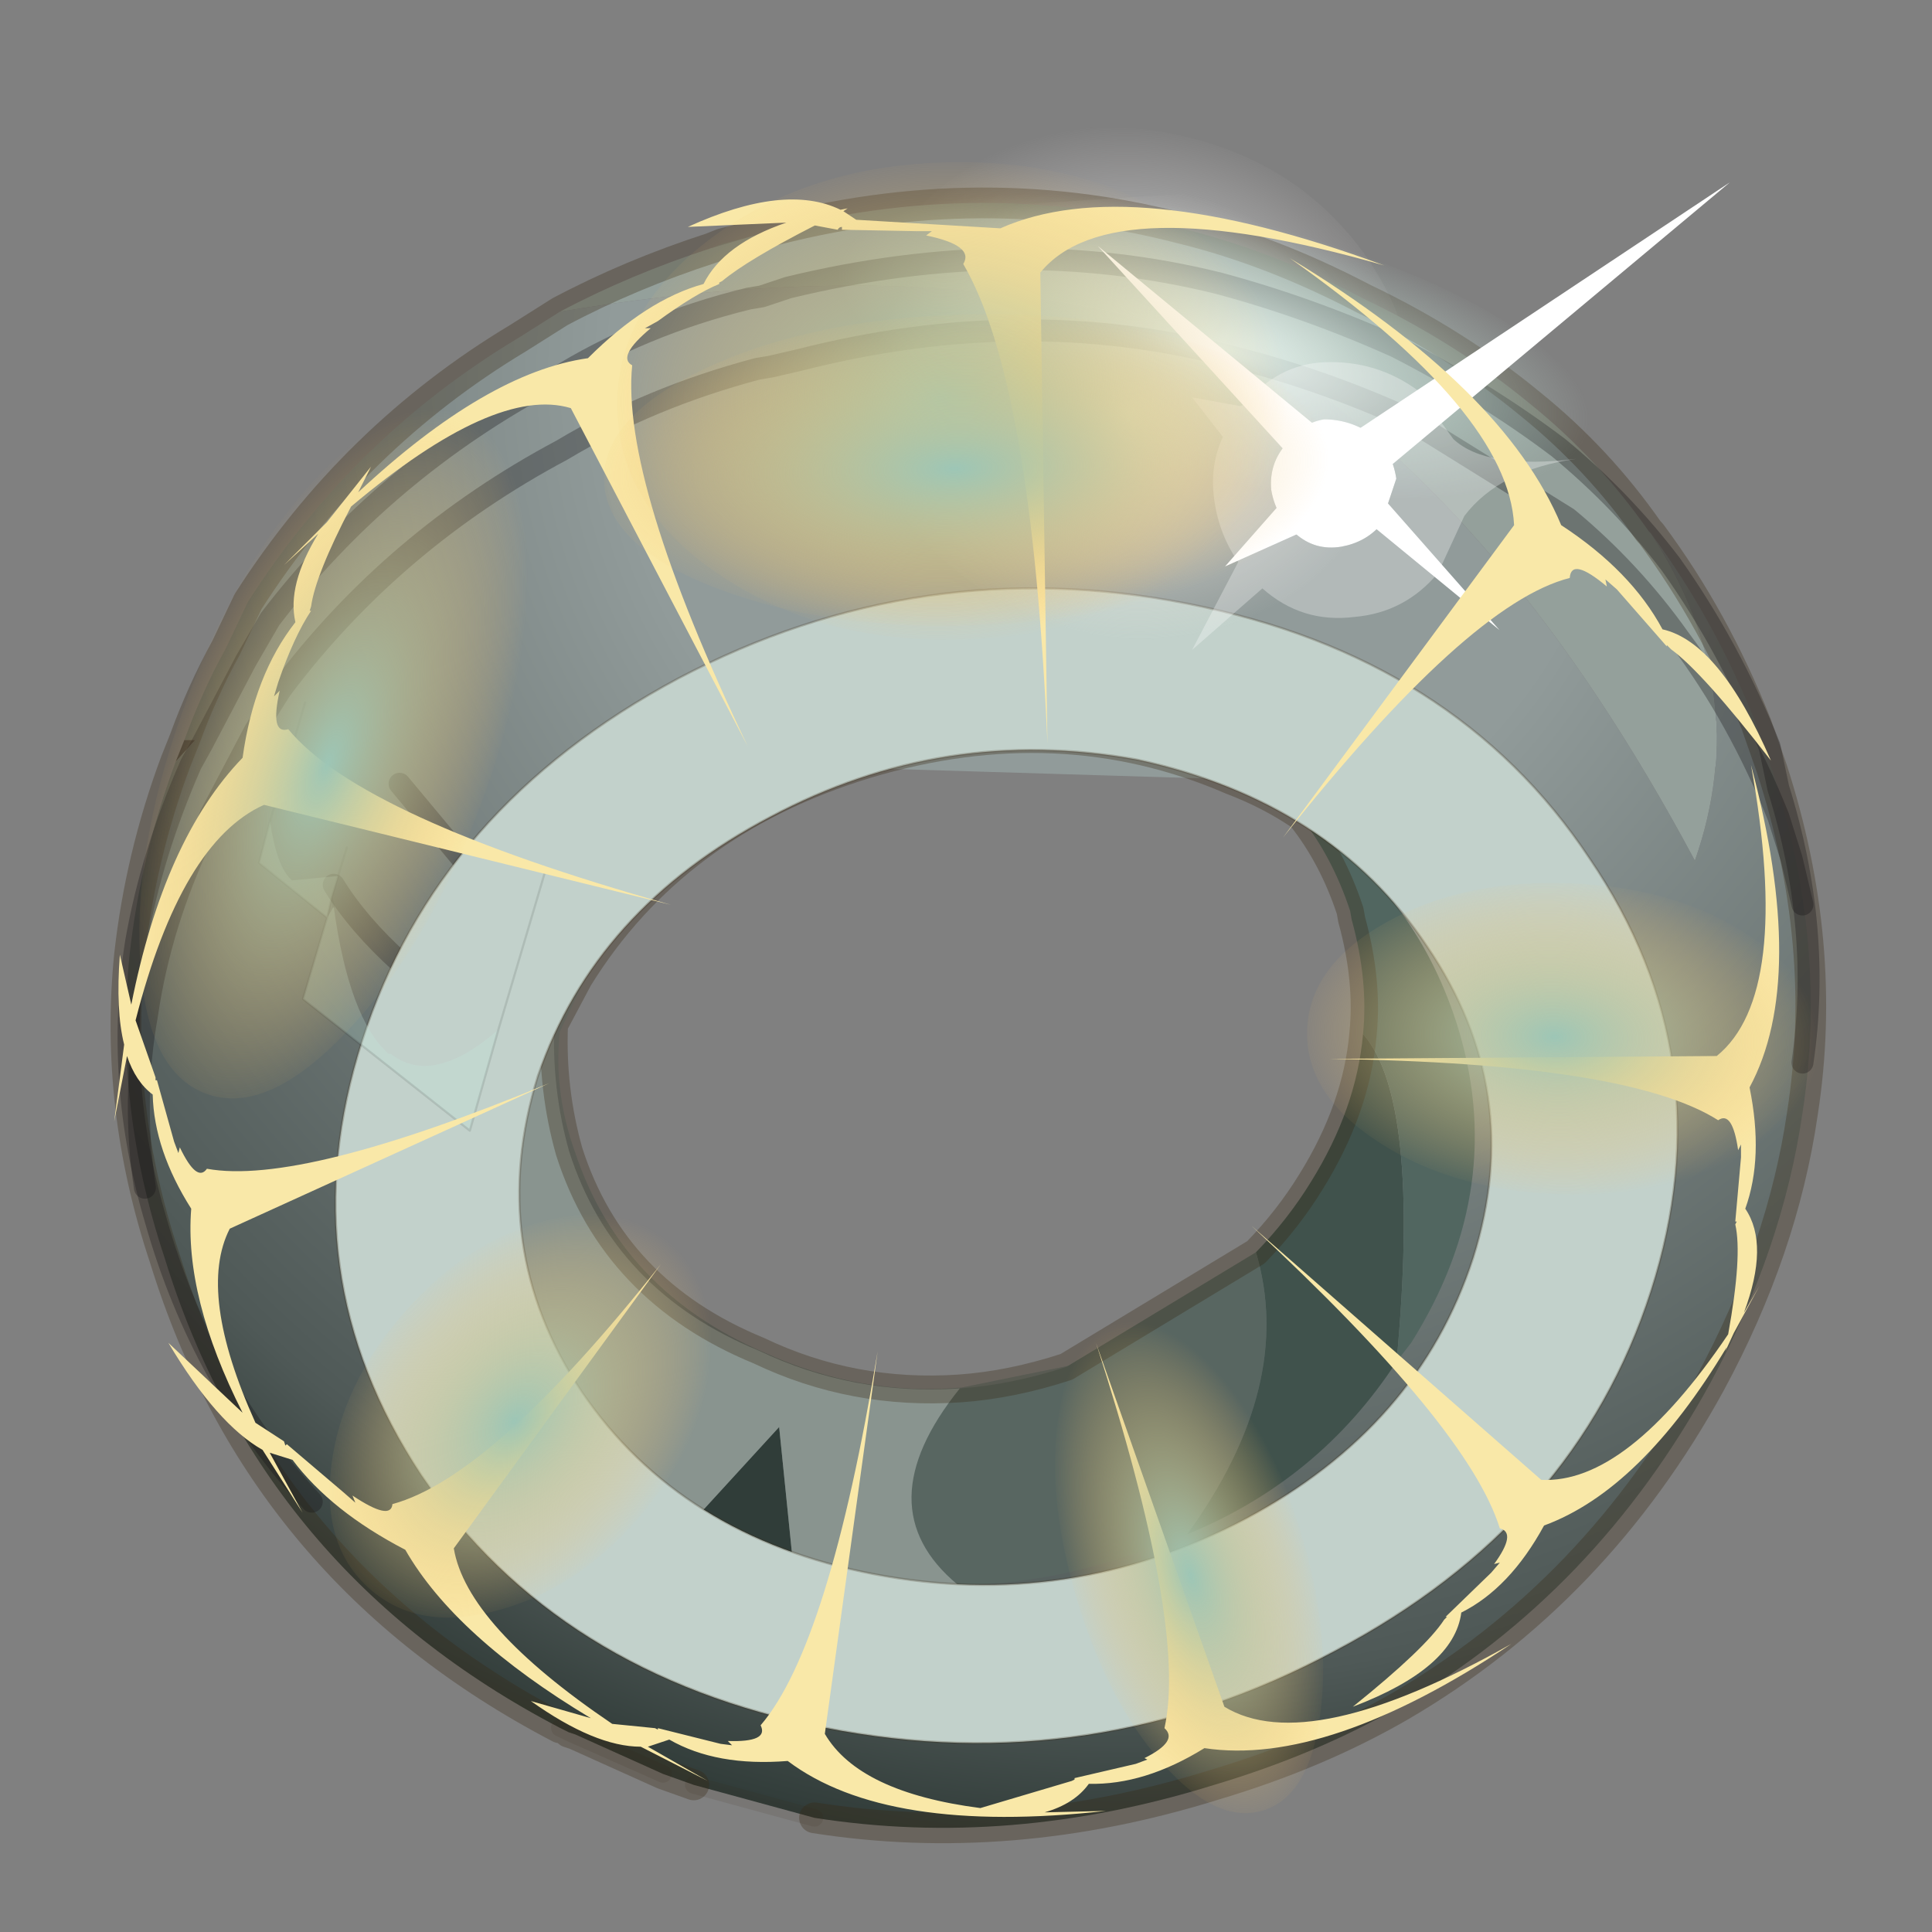 <?xml version="1.0" encoding="UTF-8" standalone="no"?>
<svg xmlns:xlink="http://www.w3.org/1999/xlink" height="440.0px" width="440.0px" xmlns="http://www.w3.org/2000/svg">
  <rect width="100%" height="100%" fill="#808080" stroke="none"/>
  <g transform="matrix(10.0, 0.0, 0.0, 10.0, 0.0, 0.0)">
    <use height="44.0" transform="matrix(1.0, 0.0, 0.0, 1.0, 0.0, 0.0)" width="44.0" xlink:href="#shape0"/>
    <use height="30.65" transform="matrix(-0.546, 0.289, 0.298, 0.564, 27.651, 12.568)" width="35.35" xlink:href="#sprite0"/>
    <use height="35.55" transform="matrix(1.0, 0.0, 0.0, 1.0, 2.7, 4.15)" width="38.75" xlink:href="#shape2"/>
    <use height="56.65" transform="matrix(0.65, 0.0, 0.0, 0.65, 2.6, 4.55)" width="58.35" xlink:href="#sprite1"/>
    <use height="23.85" transform="matrix(0.642, -0.013, 0.009, 0.456, 13.95, 3.85)" width="23.85" xlink:href="#sprite2"/>
    <use height="23.85" transform="matrix(0.245, -0.651, 0.279, 0.105, 1.35, 23.65)" width="23.85" xlink:href="#sprite2"/>
    <use height="23.85" transform="matrix(0.289, -0.331, 0.224, 0.196, 5.75, 33.85)" width="23.85" xlink:href="#sprite2"/>
    <use height="23.85" transform="matrix(-0.14, -0.466, 0.214, -0.064, 26.2, 42.0)" width="23.85" xlink:href="#sprite2"/>
    <use height="23.85" transform="matrix(0.694, -0.02, 0.009, 0.297, 13.65, 7.4)" width="23.85" xlink:href="#sprite2"/>
    <use height="23.85" transform="matrix(0.49, 0.018, -0.011, 0.297, 29.9, 19.9)" width="23.85" xlink:href="#sprite2"/>
  </g>
  <defs>
    <g id="shape0" transform="matrix(1.0, 0.0, 0.0, 1.0, 0.0, 0.0)">
      <path d="M44.0 44.0 L0.0 44.0 0.0 0.0 44.0 0.0 44.0 44.0" fill="#43adca" fill-opacity="0.0" fill-rule="evenodd" stroke="none"/>
      <path d="M33.75 9.2 Q39.35 14.45 40.4 20.75 37.9 13.35 33.5 11.4 34.05 10.45 33.75 9.2" fill="#dcede7" fill-opacity="0.6" fill-rule="evenodd" stroke="none"/>
      <path d="M22.25 3.7 Q20.05 5.0 19.6 7.35 19.1 9.7 20.65 11.75 22.15 13.9 24.7 14.5 27.3 15.1 29.45 13.8 31.6 12.55 32.1 10.2 32.55 7.85 31.05 5.75 29.55 3.7 26.95 3.1 24.4 2.5 22.25 3.7" fill="url(#gradient0)" fill-rule="evenodd" stroke="none"/>
      <path d="M4.2 16.85 L4.0 17.35 4.45 16.85 4.2 16.85" fill="#444444" fill-rule="evenodd" stroke="none"/>
      <path d="M17.05 5.4 L16.45 5.55 16.2 5.65 17.05 5.4" fill="url(#gradient1)" fill-rule="evenodd" stroke="none"/>
      <path d="M37.6 12.15 L37.55 12.1 Q36.4 10.45 34.85 9.2 33.15 7.8 31.05 6.8 28.95 5.7 26.9 5.2 22.1 3.95 17.05 5.4 L16.2 5.65 Q14.35 6.25 12.75 7.1 22.3 5.5 28.95 8.2 34.35 11.65 38.6 19.6 39.95 15.75 37.6 12.15" fill="#94a09b" fill-rule="evenodd" stroke="none"/>
      <path d="M4.2 16.85 L4.45 16.85 4.0 17.35 Q3.2 19.5 2.95 21.75 2.6 25.2 3.75 28.65 5.95 35.8 12.75 39.35 L12.95 39.45 13.1 39.5 15.1 40.4 15.8 40.65 18.55 41.4 Q23.0 42.1 27.65 40.65 30.0 39.95 31.9 38.85 36.35 36.25 38.95 31.5 40.6 28.45 41.05 25.35 41.65 21.5 40.35 17.5 L40.0 16.5 Q39.05 14.1 37.6 12.15 39.95 15.75 38.6 19.6 34.35 11.65 28.95 8.2 22.3 5.5 12.75 7.1 L11.8 7.7 Q8.05 9.95 5.65 13.7 L5.15 14.75 Q4.6 15.75 4.2 16.85 M17.4 30.8 Q14.15 29.4 13.1 26.25 12.6 24.85 12.75 23.5 L13.3 22.35 Q15.55 18.75 19.9 17.5 L28.15 17.75 29.75 18.65 Q30.5 19.5 30.9 20.75 31.95 23.95 30.0 26.95 28.05 30.05 24.35 31.1 L21.9 31.6 Q19.6 31.8 17.4 30.8" fill="url(#gradient2)" fill-rule="evenodd" stroke="none"/>
      <path d="M4.0 17.35 L4.2 16.85 M4.0 17.35 Q3.2 19.5 2.95 21.75 2.6 25.2 3.75 28.65 5.95 35.8 12.75 39.35 M15.1 40.4 L15.8 40.65 M18.55 41.4 Q23.0 42.1 27.65 40.65 30.0 39.95 31.9 38.85 36.35 36.25 38.95 31.5 40.6 28.45 41.05 25.35 41.65 21.5 40.35 17.5 L40.0 16.5 Q39.05 14.1 37.6 12.15 L37.55 12.1 Q36.4 10.45 34.85 9.2 33.15 7.8 31.05 6.8 28.95 5.7 26.9 5.2 22.1 3.95 17.05 5.4 L16.45 5.55 16.2 5.65 Q14.35 6.25 12.75 7.1 L11.8 7.7 Q8.05 9.95 5.65 13.7 L5.15 14.75 Q4.6 15.75 4.2 16.85 M15.1 40.4 L13.1 39.5 12.95 39.45" fill="none" stroke="#382510" stroke-linecap="round" stroke-linejoin="round" stroke-opacity="0.302" stroke-width="0.7"/>
      <path d="M12.75 39.35 L12.95 39.45 15.1 40.4 M15.8 40.65 L18.55 41.4" fill="none" stroke="#382510" stroke-linecap="round" stroke-linejoin="round" stroke-opacity="0.102" stroke-width="0.4"/>
    </g>
    <radialGradient cx="0" cy="0" gradientTransform="matrix(-0.008, -0.002, -0.002, 0.007, 25.85, 8.8)" gradientUnits="userSpaceOnUse" id="gradient0" r="819.2" spreadMethod="pad">
      <stop offset="0.004" stop-color="#e0fafc"/>
      <stop offset="1.0" stop-color="#e5dcdc" stop-opacity="0.0"/>
    </radialGradient>
    <radialGradient cx="0" cy="0" gradientTransform="matrix(-0.036, 0.019, 0.019, 0.037, 25.45, 8.6)" gradientUnits="userSpaceOnUse" id="gradient1" r="819.2" spreadMethod="pad">
      <stop offset="0.0" stop-color="#949f9b"/>
      <stop offset="0.871" stop-color="#4f5957"/>
      <stop offset="1.0" stop-color="#2d3835"/>
    </radialGradient>
    <radialGradient cx="0" cy="0" gradientTransform="matrix(-0.036, 0.019, 0.019, 0.037, 25.45, 8.6)" gradientUnits="userSpaceOnUse" id="gradient2" r="819.2" spreadMethod="pad">
      <stop offset="0.345" stop-color="#919b9a"/>
      <stop offset="0.871" stop-color="#4f5957"/>
      <stop offset="1.0" stop-color="#2d3835"/>
    </radialGradient>
    <g id="sprite0" transform="matrix(1.0, 0.0, 0.0, 1.0, 0.0, 0.5)">
      <use height="30.65" transform="matrix(1.0, 0.0, 0.0, 1.0, 0.0, -0.5)" width="35.35" xlink:href="#shape1"/>
    </g>
    <g id="shape1" transform="matrix(1.0, 0.0, 0.0, 1.0, 0.0, 0.5)">
      <path d="M31.05 24.15 L29.25 19.85 33.3 21.25 34.55 25.65 31.05 24.15" fill="#303d39" fill-rule="evenodd" stroke="none"/>
      <path d="M22.7 21.65 Q27.85 23.8 26.15 27.8 23.55 29.15 20.35 29.7 L17.8 30.05 Q11.7 27.15 10.7 22.3 L18.85 22.75 Q20.95 22.4 22.7 21.65" fill="#586661" fill-rule="evenodd" stroke="none"/>
      <path d="M3.45 17.2 Q4.95 19.45 7.7 21.0 9.1 21.8 10.7 22.3 11.7 27.15 17.8 30.05 12.55 30.55 8.0 28.1 2.7 20.25 3.45 17.2" fill="#40524c" fill-rule="evenodd" stroke="none"/>
      <path d="M1.75 9.3 Q1.4 11.1 1.75 13.1 L1.85 13.4 Q2.35 15.6 3.45 17.2 2.7 20.25 8.0 28.1 L7.2 27.75 Q1.3 24.45 0.2 18.35 -0.65 13.55 1.75 9.3" fill="#516660" fill-rule="evenodd" stroke="none"/>
      <path d="M22.7 21.65 Q26.3 20.1 28.6 17.1 32.3 12.8 31.35 7.65 30.85 5.4 29.65 3.4 34.15 6.65 35.1 11.85 36.05 16.85 33.3 21.25 L29.25 19.85 31.05 24.15 Q28.85 26.4 26.15 27.8 27.85 23.8 22.7 21.65" fill="#89948f" fill-rule="evenodd" stroke="none"/>
      <path d="M29.65 3.4 Q30.85 5.4 31.35 7.65 32.3 12.8 28.6 17.1 26.3 20.1 22.7 21.65 M29.65 3.4 L28.05 2.35 Q22.25 -0.95 15.0 0.4 7.7 1.8 3.4 7.0 2.4 8.1 1.75 9.3 1.4 11.1 1.75 13.1 L1.85 13.4 Q2.35 15.6 3.45 17.2 4.95 19.45 7.7 21.0 9.1 21.8 10.7 22.3 L18.85 22.75 Q20.95 22.4 22.7 21.65" fill="none" stroke="#382510" stroke-linecap="round" stroke-linejoin="round" stroke-opacity="0.302" stroke-width="1.0"/>
    </g>
    <g id="shape2" transform="matrix(1.0, 0.0, 0.0, 1.0, -2.7, -4.15)">
      <path d="M14.25 20.5 Q13.1 21.95 10.6 19.65 L9.1 17.85 M12.75 22.75 Q11.6 24.2 9.15 21.95 8.15 21.05 7.6 20.15" fill="none" stroke="#130f12" stroke-linecap="round" stroke-linejoin="round" stroke-opacity="0.302" stroke-width="0.5"/>
      <path d="M9.6 33.6 Q12.7 38.15 18.8 39.35 24.9 40.55 30.4 37.6 35.9 34.7 37.6 29.4 39.3 24.1 36.2 19.55 33.15 14.95 27.05 13.75 20.95 12.55 15.45 15.45 9.95 18.4 8.25 23.7 6.55 29.0 9.6 33.6 M19.9 35.85 Q15.5 35.0 13.25 31.7 11.05 28.4 12.25 24.5 13.55 20.7 17.55 18.6 21.5 16.5 25.9 17.3 30.3 18.25 32.5 21.55 34.75 24.85 33.55 28.65 32.3 32.5 28.35 34.6 24.35 36.7 19.9 35.85" fill="#c2d1cb" fill-rule="evenodd" stroke="none"/>
      <path d="M9.6 33.6 Q12.7 38.15 18.8 39.35 24.9 40.55 30.4 37.6 35.9 34.7 37.6 29.4 39.3 24.1 36.2 19.55 33.15 14.95 27.05 13.75 20.95 12.55 15.45 15.45 9.95 18.4 8.25 23.7 6.55 29.0 9.6 33.6 M19.9 35.85 Q24.35 36.7 28.35 34.6 32.3 32.5 33.55 28.65 34.75 24.85 32.5 21.55 30.3 18.25 25.9 17.3 21.5 16.5 17.55 18.6 13.55 20.7 12.25 24.5 11.05 28.4 13.25 31.7 15.5 35.0 19.9 35.85" fill="none" stroke="#382510" stroke-linecap="round" stroke-linejoin="round" stroke-opacity="0.224" stroke-width="0.05"/>
      <path d="M30.95 7.05 Q29.6 5.15 27.2 4.4 L22.55 4.7 Q20.35 5.65 19.75 7.7 19.15 9.65 20.5 11.65 21.85 13.55 24.3 14.3 26.75 15.0 28.95 14.0 31.1 13.05 31.65 11.1 32.3 9.05 30.95 7.05" fill="url(#gradient3)" fill-rule="evenodd" stroke="none"/>
      <path d="M41.05 24.2 Q41.5 21.15 40.5 17.95 L40.3 17.0 Q39.4 14.75 38.05 12.85 36.95 11.4 35.5 10.2 33.85 8.95 31.8 7.9 29.8 7.0 27.75 6.45 23.1 5.3 17.95 6.55 L17.35 6.75 17.05 6.8 Q14.6 7.4 12.6 8.65 8.75 10.7 6.15 14.1 L5.6 15.05 4.6 16.95 4.35 17.4 Q3.45 19.45 3.1 21.45 2.6 24.6 3.55 27.8 4.6 31.5 7.1 34.2" fill="none" stroke="#130f12" stroke-linecap="round" stroke-linejoin="round" stroke-opacity="0.302" stroke-width="0.5"/>
      <path d="M41.05 20.6 L40.8 19.55 40.5 18.6 Q39.6 16.35 38.25 14.55 37.15 13.0 35.7 11.8 L32.0 9.5 Q30.0 8.6 27.95 8.1 23.3 6.9 18.2 8.2 L17.55 8.35 17.25 8.4 Q14.8 9.05 12.8 10.25 8.95 12.3 6.4 15.7 L5.8 16.65 4.8 18.55 4.6 19.05 Q3.65 21.05 3.35 23.1 3.0 25.05 3.3 27.05" fill="none" stroke="#130f12" stroke-linecap="round" stroke-linejoin="round" stroke-opacity="0.302" stroke-width="0.5"/>
      <path d="M35.45 8.2 Q33.8 6.7 30.25 5.55 26.75 4.4 23.45 4.3 20.25 4.15 19.2 5.15 18.05 6.15 19.7 7.65 21.45 9.15 24.95 10.3 28.5 11.45 31.65 11.55 34.95 11.65 36.1 10.7 37.15 9.65 35.45 8.2" fill="url(#gradient4)" fill-rule="evenodd" stroke="none"/>
      <path d="M30.15 9.55 Q29.6 9.65 29.3 10.1 28.9 10.55 28.95 11.15 29.05 11.75 29.5 12.15 29.95 12.55 30.55 12.45 31.1 12.35 31.45 11.95 L31.8 10.9 Q31.7 10.25 31.25 9.9 30.75 9.55 30.15 9.55" fill="#ffffff" fill-rule="evenodd" stroke="none"/>
      <path d="M28.25 9.25 L27.15 9.05 27.85 9.95 Q27.55 10.6 27.65 11.35 27.75 12.15 28.2 12.8 L27.15 14.8 28.75 13.4 Q29.65 14.2 30.85 14.05 32.0 13.95 32.75 13.05 L33.35 11.75 Q34.15 10.7 35.9 10.45 33.85 10.7 33.1 10.0 L32.3 8.9 Q31.35 8.2 30.15 8.25 29.1 8.3 28.35 9.2 L28.25 9.25 M30.15 9.55 Q30.75 9.55 31.25 9.9 31.7 10.25 31.8 10.9 L31.45 11.95 Q31.1 12.35 30.55 12.45 29.95 12.55 29.5 12.15 29.05 11.75 28.95 11.15 28.9 10.55 29.3 10.1 29.6 9.65 30.15 9.55" fill="#ffffff" fill-opacity="0.302" fill-rule="evenodd" stroke="none"/>
      <path d="M29.75 10.8 L27.9 12.9 30.8 11.6 34.15 14.35 31.2 11.0 39.4 4.15 30.45 10.1 25.0 5.6 29.75 10.8" fill="#ffffff" fill-rule="evenodd" stroke="none"/>
      <path d="M7.7 19.95 L6.65 20.05 Q6.3 19.75 6.15 18.7 L5.9 19.65 7.45 20.9 7.55 20.45 7.7 19.95 M7.45 20.9 L6.9 22.75 10.7 25.75 11.35 23.45 Q9.85 24.75 8.9 24.0 L8.85 24.0 Q7.95 23.2 7.6 20.65 L7.45 20.9" fill="#c5e8dc" fill-opacity="0.251" fill-rule="evenodd" stroke="none"/>
      <path d="M6.15 18.7 L6.95 16.0 M7.7 19.95 L7.55 20.45 7.45 20.9 5.9 19.65 6.15 18.7 M7.7 19.95 L7.9 19.3 M7.6 20.65 L7.55 20.45 M11.35 23.45 L10.7 25.75 6.9 22.75 7.45 20.9 M11.35 23.45 L12.4 19.9" fill="none" stroke="#000000" stroke-linecap="round" stroke-linejoin="round" stroke-opacity="0.102" stroke-width="0.05"/>
    </g>
    <radialGradient cx="0" cy="0" gradientTransform="matrix(-0.007, -0.002, -0.002, 0.006, 25.7, 9.4)" gradientUnits="userSpaceOnUse" id="gradient3" r="819.2" spreadMethod="pad">
      <stop offset="0.004" stop-color="#fcf2e0"/>
      <stop offset="1.0" stop-color="#e9e2da" stop-opacity="0.0"/>
    </radialGradient>
    <radialGradient cx="0" cy="0" gradientTransform="matrix(0.01, 0.003, 0.003, -0.003, 27.65, 7.9)" gradientUnits="userSpaceOnUse" id="gradient4" r="819.2" spreadMethod="pad">
      <stop offset="0.0" stop-color="#e5f2ed"/>
      <stop offset="1.0" stop-color="#c5e3d9" stop-opacity="0.0"/>
    </radialGradient>
    <g id="sprite1" transform="matrix(1.0, 0.0, 0.0, 1.0, 0.0, 0.0)">
      <use height="56.65" transform="matrix(1.0, 0.0, 0.0, 1.0, 0.0, 0.0)" width="58.35" xlink:href="#shape3"/>
    </g>
    <g id="shape3" transform="matrix(1.0, 0.0, 0.0, 1.0, 0.0, 0.0)">
      <path d="M51.0 13.25 Q47.45 14.15 40.95 22.35 L49.05 11.4 Q48.85 7.45 41.2 2.05 48.7 6.6 50.7 11.4 53.15 13.0 54.25 15.05 56.25 15.5 58.05 19.65 55.65 16.55 54.55 15.75 L54.4 15.6 54.4 15.65 52.65 13.65 52.25 13.3 52.3 13.55 Q51.05 12.5 51.0 13.25 M57.0 33.1 L56.9 33.3 Q56.7 31.9 56.2 32.25 53.05 30.25 42.6 30.1 L56.15 30.0 Q58.8 27.85 57.35 19.8 59.35 27.3 57.3 31.1 57.8 33.55 57.15 35.35 58.0 36.6 57.1 39.0 L57.65 38.05 56.75 39.7 56.45 40.35 56.5 40.2 Q53.5 45.2 50.1 46.45 48.9 48.65 47.2 49.5 46.95 51.45 43.4 52.8 45.95 50.75 46.6 49.75 L46.7 49.65 46.65 49.65 48.25 48.1 48.55 47.75 48.35 47.8 Q49.15 46.7 48.55 46.55 47.45 43.0 39.85 35.95 L50.0 44.85 Q53.0 45.0 56.55 39.75 57.05 37.0 56.8 35.9 L56.85 35.8 56.8 35.8 57.0 33.55 57.0 33.1 M25.45 0.35 L25.7 0.3 25.55 0.4 26.0 0.7 31.05 1.0 Q35.55 -1.0 44.5 2.3 34.9 -0.45 32.45 2.55 L32.7 19.05 Q32.15 6.35 29.75 2.25 30.15 1.6 28.45 1.25 L28.65 1.1 28.15 1.1 25.5 1.05 25.5 0.95 Q25.4 0.95 25.35 1.05 L24.55 0.9 Q22.2 2.1 21.3 2.85 L21.2 2.9 21.2 2.95 Q20.35 3.3 19.05 4.25 L18.6 4.5 18.8 4.5 Q17.6 5.5 18.15 5.8 17.75 9.85 22.2 19.15 L16.0 7.3 Q13.35 6.5 8.3 10.75 7.05 13.15 6.9 14.25 L6.85 14.4 6.9 14.4 Q6.3 15.3 5.75 16.9 L5.6 17.4 5.8 17.2 Q5.45 18.75 6.1 18.55 8.65 21.65 19.5 24.7 L5.25 21.2 Q2.35 22.5 0.75 28.75 L1.45 30.75 1.45 30.85 1.5 30.85 2.1 33.0 2.25 33.4 2.3 33.2 Q2.9 34.45 3.25 33.95 6.55 34.55 15.25 30.95 L4.05 36.05 Q2.9 38.3 4.95 42.85 L5.95 43.5 6.0 43.65 6.05 43.6 8.05 45.3 8.45 45.65 8.35 45.4 Q9.7 46.3 9.75 45.7 13.25 44.75 19.15 37.3 L11.9 47.25 Q12.35 49.95 17.45 53.4 L18.95 53.55 19.05 53.6 19.05 53.55 21.25 54.1 21.65 54.15 21.5 54.0 Q22.95 54.05 22.65 53.45 25.05 50.65 26.75 40.35 L24.9 53.75 Q26.1 55.8 30.35 56.35 L33.55 55.4 33.65 55.35 33.65 55.3 35.8 54.8 36.2 54.65 36.1 54.6 Q37.3 54.0 36.8 53.55 37.6 49.95 34.4 40.05 L38.9 52.8 Q41.85 54.6 48.95 50.6 42.5 54.9 38.2 54.25 36.1 55.55 34.15 55.5 33.65 56.2 32.6 56.5 L34.75 56.45 Q27.05 57.3 23.6 54.7 21.1 54.9 19.45 53.95 L18.7 54.2 20.8 55.4 18.45 54.2 Q16.85 54.2 14.6 52.6 L16.7 53.2 Q11.95 50.35 10.2 47.3 7.6 45.95 6.25 44.15 L5.45 43.9 6.6 46.0 5.2 43.8 Q3.6 42.9 1.9 40.05 L4.5 42.5 Q2.45 38.45 2.7 35.35 1.4 33.3 1.35 31.35 0.75 30.9 0.45 30.0 L0.0 32.3 0.35 29.6 Q0.05 28.4 0.2 26.45 L0.6 28.2 Q1.75 22.4 4.5 19.55 4.9 16.65 6.35 14.8 6.05 13.5 7.15 11.7 L5.95 12.8 7.45 11.3 9.0 9.35 8.55 10.25 Q13.05 6.05 16.6 5.55 18.65 3.5 20.65 2.95 21.35 1.55 23.55 0.8 L20.1 0.95 Q23.5 -0.6 25.45 0.35" fill="#f9e8a8" fill-rule="evenodd" stroke="none"/>
    </g>
    <g id="sprite2" transform="matrix(1.0, 0.0, 0.0, 1.0, 0.0, 0.0)">
      <use height="23.85" transform="matrix(1.0, 0.0, 0.0, 1.0, 0.0, 0.0)" width="23.85" xlink:href="#shape4"/>
    </g>
    <g id="shape4" transform="matrix(1.0, 0.0, 0.0, 1.0, 0.0, 0.0)">
      <path d="M20.35 20.35 Q16.9 23.85 11.95 23.85 7.0 23.85 3.5 20.35 0.0 16.9 0.0 11.95 0.0 7.0 3.5 3.5 7.0 0.0 11.95 0.0 16.9 0.0 20.35 3.5 23.85 7.0 23.85 11.95 23.85 16.9 20.35 20.35" fill="url(#gradient5)" fill-rule="evenodd" stroke="none"/>
    </g>
    <radialGradient cx="0" cy="0" gradientTransform="matrix(0.015, 0.0, 0.0, 0.015, 11.5, 11.8)" gradientUnits="userSpaceOnUse" id="gradient5" r="819.2" spreadMethod="pad">
      <stop offset="0.0" stop-color="#9dc6b6"/>
      <stop offset="1.0" stop-color="#ffc566" stop-opacity="0.0"/>
    </radialGradient>
  </defs>
</svg>

